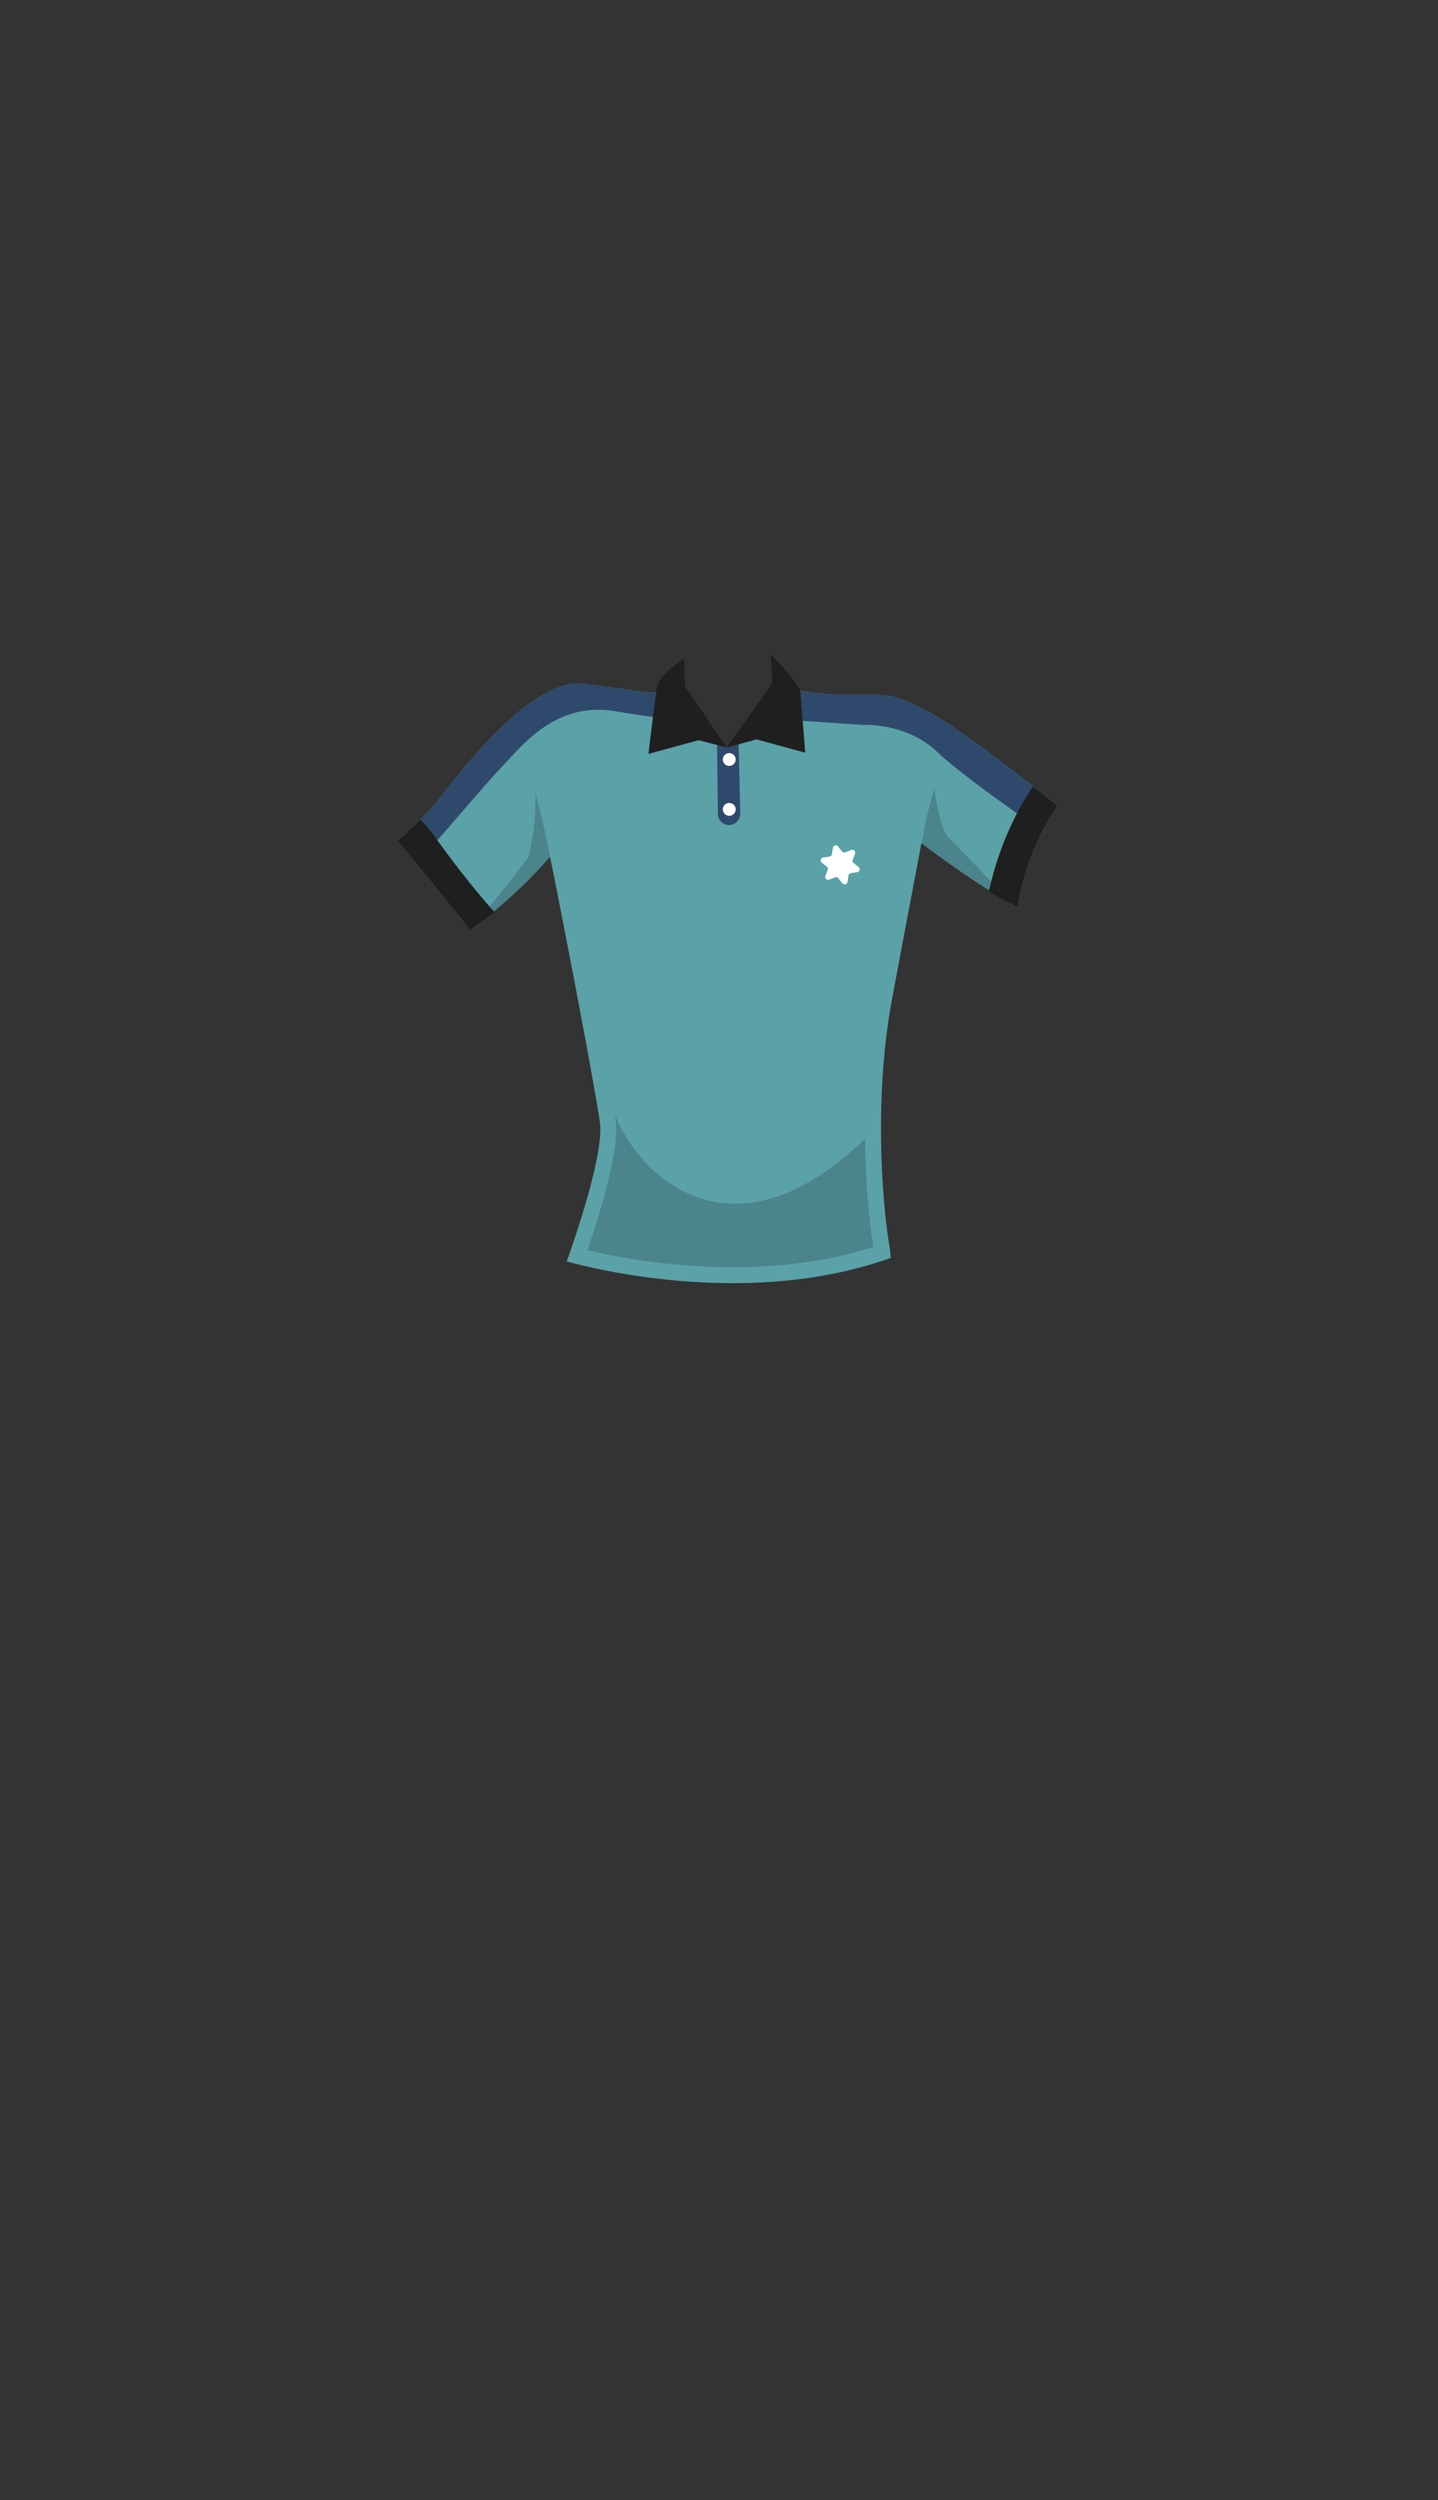 <svg xmlns="http://www.w3.org/2000/svg" width="1262.35" height="2194.12" viewBox="0 0 1262.35 2194.12"><rect x="0" y="0" width="1262.35" height="2194.12" fill="#333333" stroke="none"/><defs><style>.a{fill:#5ba1a8;}.b{fill:none;}.c{fill:#2e496b;}.d{fill:#1f1f1f;}.e{fill:#fff;}.f{fill:#4b848a;}</style></defs><title>4_men_shirt_4</title><path class="a" d="M841.77,641.55c-10.55-7.3-19.91-13.33-26.89-17-36-19.06-39.18-13.77-76.23-14.82a250.48,250.48,0,0,1-36.19-3.63c-6.89,9-20.49,19.9-33.43,29.24-16,11.55-31,20.68-31,20.68L612.4,633.09l-28.83-25.75a78.9,78.9,0,0,1-19.48-.24l-50.27-6.92c-20.13-3-43.43,11-65,30.08-28.33,25-53.66,58.55-64.88,73-5.88,7.56-20,21.27-34.61,34.81l15.1,18.59L413,816.41c51-43.15,67.37-61.82,69.51-64.34.17-.2.25-.31.25-.31,4.24,19.06,36.71,185.83,43.77,232.42,4.14,27.36-21.46,101.71-29,122.81,19.81,5.56,159.4,41.83,284.49-3.1-.64-6-1-9.24-1-9.24-4.24-22.24-15.88-121.77,2.12-218.12C796.3,806,808.88,739.94,808.88,739.94l1.21.85c37.38,26.18,59.75,36.07,83.5,55.62,1.28-15.19,8.83-42.63,22.08-68.34a187.18,187.18,0,0,1,12.63-21.13C905.61,688.91,869.55,660.78,841.77,641.55Z"/><path class="b" d="M669,635.32l.17-.12-39.61-.44c-4.86-.1-10.42-.44-16.37-.94L638.06,656S653,646.87,669,635.32Z"/><path class="c" d="M535.7,623.47s44.58,7.6,77.52,10.35l-.82-.73-28.83-25.75a78.9,78.9,0,0,1-19.48-.24l-50.27-6.92c-20.13-3-43.43,11-65,30.08-28.33,25-53.66,58.55-64.88,73-5.88,7.56-20,21.27-34.61,34.81l15.1,18.59L365.5,758c17.5-18.62,60.18-69.65,77-87.2S487,617.82,535.7,623.47Z"/><path class="c" d="M928.3,706.94c-22.69-18-58.75-46.16-86.53-65.39-10.55-7.3-19.91-13.33-26.89-17-36-19.06-39.18-13.77-76.23-14.82a250.48,250.48,0,0,1-36.19-3.63c-6.86,8.93-15.52,15.13-28.4,24.45l84,5.65s37.41-2.12,64.23,23.29c20.74,19.64,71,54.88,92.73,69.87l.65-1.27A187.18,187.18,0,0,1,928.3,706.94Z"/><path class="c" d="M629.47,649.88c2.12,1.41,8.59,6.12,8.59,6.12l10.29-6.12,1.46,64.24a9.82,9.82,0,0,1-9.52,9.88h0a9.82,9.82,0,0,1-10.1-9.41Z"/><path class="d" d="M601.23,602.29,638.06,656l-24.71-6.41-44.12,12s6.4-53.2,7.42-58.24c2.67-13.27,24-25.06,24-25.06Z"/><path class="d" d="M638.06,656,678,599.47l-1.35-24.71s21.57,20.73,25.81,31.32l4.42,54.45-42.71-11.65Z"/><circle class="e" cx="640.17" cy="666.53" r="5.65"/><circle class="e" cx="640.17" cy="710.29" r="5.65"/><path class="f" d="M413,816.41c25.29-19.29,50.94-42.06,69.76-64.65-8.82-46-12.92-53.86-13.06-58,2.12,28.94-6,58.94-6,58.94C447,774.66,424.32,802.51,413,816.41Z"/><path class="f" d="M820.47,692.36c-6.88,20.76-7.82,29.23-11.36,47.71,8.24,6.93,54.12,40.11,84.48,56.34-12.18-9.85-51-51.82-62.12-62.82C828.18,730.33,821.59,708.41,820.47,692.36Z"/><path class="f" d="M539.73,978c.23,1.45.45,2.83.64,4.1,2.1,13.83-1.33,36.59-10.47,69.59-4.65,16.79-9.91,33.09-14.14,45.53a573.46,573.46,0,0,0,127.52,14.88c45.08,0,86.54-6,123.43-17.78-2.85-16.52-6.88-51.65-7.35-95C643.28,1112.08,560.41,1032.18,539.73,978Z"/><path class="d" d="M893.59,796.41c1.65-19.49,13.61-59.18,34.71-89.47-6.27-5-13.56-10.73-21.41-16.85-18.31,26.56-32.17,60.91-38.72,92.2C876.62,787.75,886.53,792.18,893.59,796.41Z"/><path class="d" d="M369,719.29c-5.9,5.84-12.73,12.32-19.68,18.76L413,816.41c7.33-6.21,14.95-10.9,20.91-16.12-19.86-22.16-38.65-46.93-57.32-72.94C374.15,724.57,371.6,721.91,369,719.29Z"/><path class="e" d="M750.59,749.25l-2.05,5.28a2.53,2.53,0,0,0,.77,2.87l4.42,3.54a2.52,2.52,0,0,1-1.2,4.45l-5.59.86a2.53,2.53,0,0,0-2.1,2.1L744,774a2.51,2.51,0,0,1-4.44,1.19L736,770.73a2.5,2.5,0,0,0-2.87-.77l-5.28,2a2.52,2.52,0,0,1-3.25-3.26l2-5.28a2.5,2.5,0,0,0-.77-2.87l-4.41-3.54a2.52,2.52,0,0,1,1.19-4.45l5.59-.86a2.5,2.5,0,0,0,2.1-2.1l.87-5.6a2.51,2.51,0,0,1,4.44-1.19l3.55,4.41a2.5,2.5,0,0,0,2.87.77l5.28-2A2.52,2.52,0,0,1,750.59,749.25Z"/><rect class="b" width="1262.35" height="2194.12"/></svg>